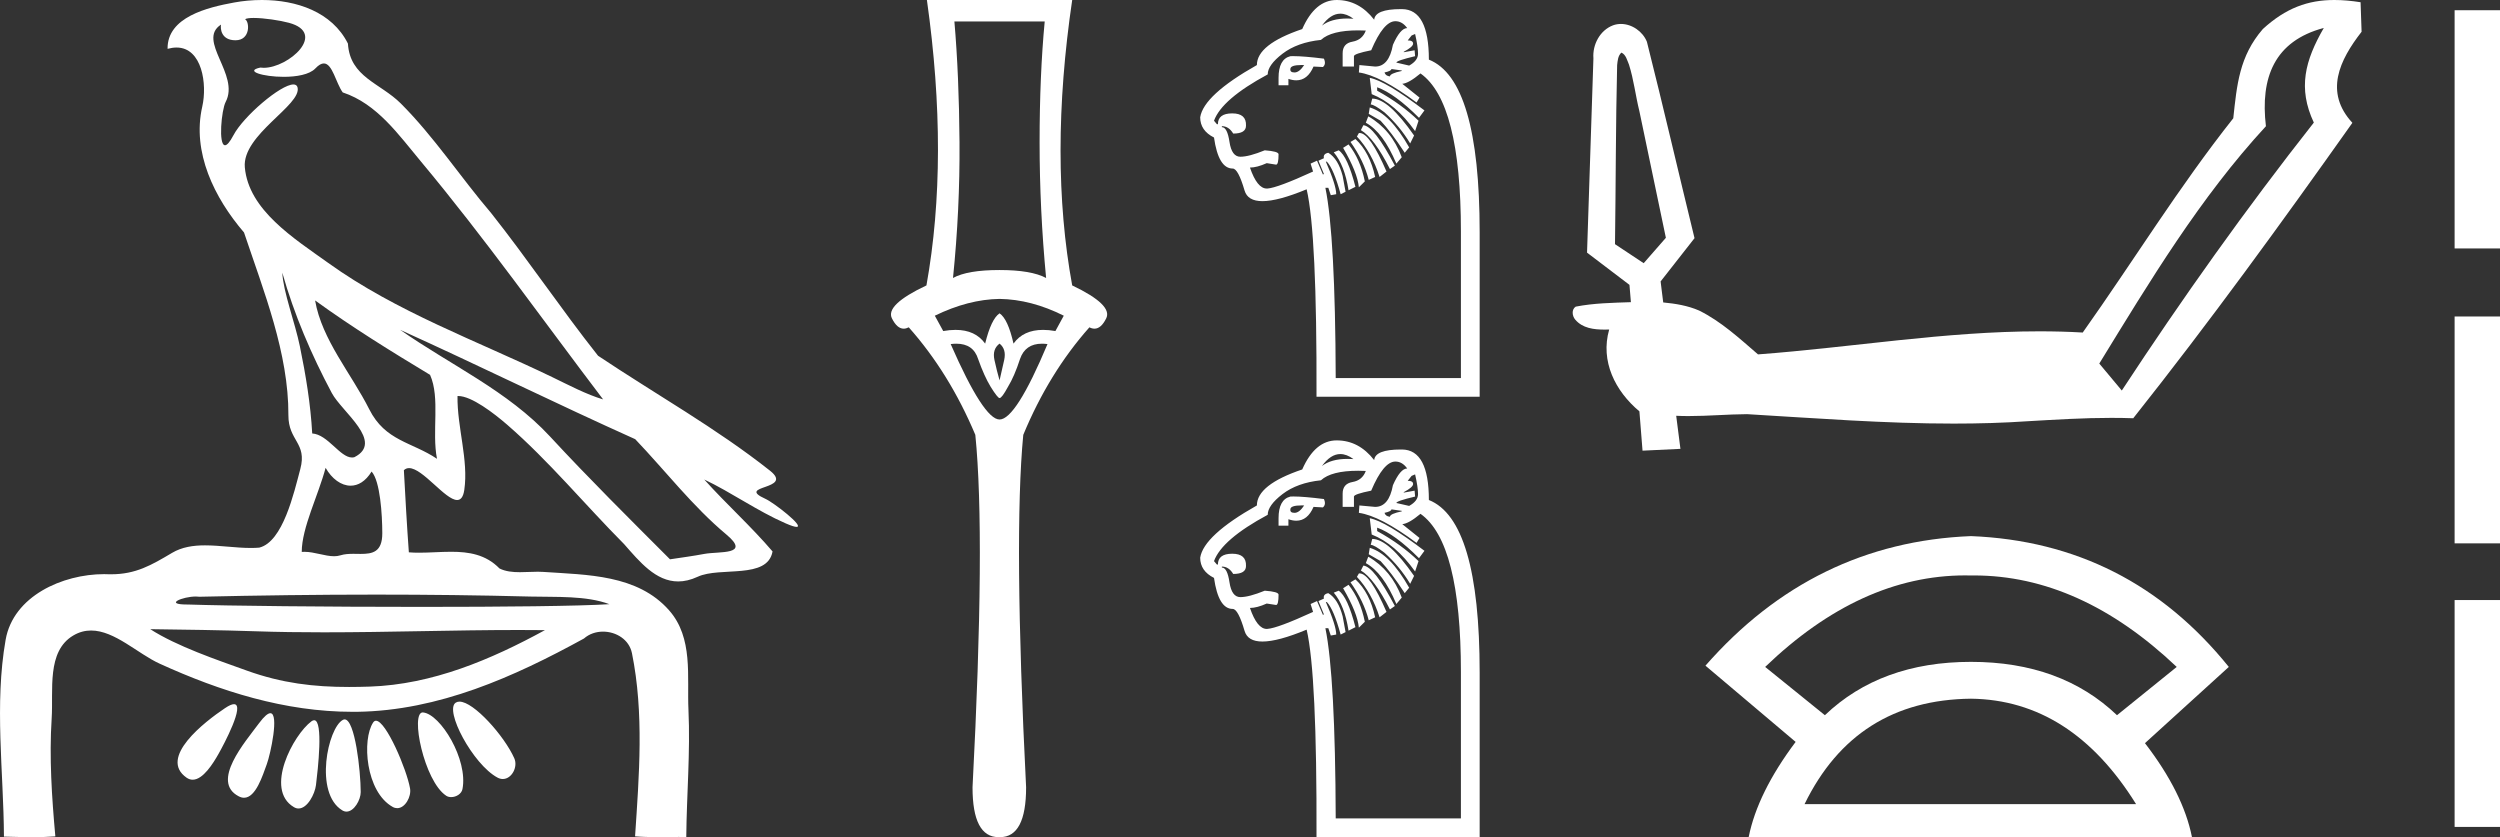 <?xml version="1.0" encoding="UTF-8" standalone="no"?>
<svg
   width="53.754"
   height="18.0"
   version="1.1"
   id="svg16"
   sodipodi:docname="sekhempahtydjeserkhaw.svg"
   inkscape:version="1.1.1 (3bf5ae0d25, 2021-09-20)"
   xmlns:inkscape="http://www.inkscape.org/namespaces/inkscape"
   xmlns:sodipodi="http://sodipodi.sourceforge.net/DTD/sodipodi-0.dtd"
   xmlns="http://www.w3.org/2000/svg"
   xmlns:svg="http://www.w3.org/2000/svg">
  <rect width="100%" height="100%" fill="#333333" stroke="none"/>
  <defs
     id="defs20" />
  <sodipodi:namedview
     id="namedview18"
     pagecolor="#ffffff"
     bordercolor="#666666"
     borderopacity="1.0"
     inkscape:pageshadow="2"
     inkscape:pageopacity="0.0"
     inkscape:pagecheckerboard="0"
     showgrid="false"
     inkscape:zoom="25.579638"
     inkscape:cx="26.876846"
     inkscape:cy="9.0110736"
     inkscape:window-width="1920"
     inkscape:window-height="1001"
     inkscape:window-x="-9"
     inkscape:window-y="-9"
     inkscape:window-maximized="1"
     inkscape:current-layer="svg16" />
  <path
     d="M 5.454 0.386 C 5.675 0.386 6.02 0.438 6.211 0.49 C 7.043 0.713 6.206 1.458 5.67 1.458 C 5.646 1.458 5.621 1.456 5.598 1.453 L 5.598 1.453 C 5.245 1.527 5.657 1.652 6.1 1.652 C 6.372 1.652 6.655 1.605 6.781 1.471 C 6.853 1.395 6.912 1.364 6.963 1.364 C 7.148 1.364 7.221 1.781 7.369 1.987 C 8.11 2.232 8.572 2.9 9.051 3.473 C 10.428 5.123 11.668 6.878 12.968 8.588 C 12.611 8.483 12.225 8.278 11.871 8.107 C 10.25 7.325 8.524 6.707 7.057 5.653 C 6.325 5.128 5.345 4.519 5.264 3.597 C 5.203 2.895 6.491 2.26 6.398 1.88 C 6.387 1.836 6.355 1.816 6.309 1.816 C 6.034 1.816 5.231 2.504 5.02 2.907 C 4.939 3.061 4.88 3.123 4.838 3.123 C 4.692 3.123 4.761 2.366 4.852 2.192 C 5.163 1.604 4.224 0.868 4.752 0.529 L 4.752 0.529 C 4.736 0.617 4.754 0.866 5.064 0.866 C 5.389 0.866 5.369 0.466 5.269 0.413 C 5.301 0.394 5.368 0.386 5.454 0.386 ZM 6.07 5.863 C 6.324 6.762 6.696 7.629 7.135 8.452 C 7.352 8.858 8.266 9.502 7.62 9.83 C 7.603 9.835 7.586 9.837 7.568 9.837 C 7.311 9.837 7.049 9.342 6.713 9.32 C 6.679 8.694 6.575 8.065 6.448 7.447 C 6.345 6.942 6.088 6.271 6.07 5.863 ZM 6.775 6.46 L 6.775 6.46 C 7.57 7.036 8.406 7.553 9.247 8.06 C 9.469 8.557 9.281 9.282 9.396 9.865 C 8.858 9.502 8.284 9.487 7.939 8.799 C 7.554 8.033 6.92 7.305 6.775 6.46 ZM 7.001 10.059 C 7.135 10.295 7.336 10.443 7.539 10.443 C 7.699 10.443 7.859 10.352 7.99 10.139 C 8.175 10.344 8.219 11.065 8.22 11.464 C 8.221 11.875 8.005 11.91 7.754 11.91 C 7.704 11.91 7.652 11.908 7.599 11.908 C 7.503 11.908 7.407 11.913 7.321 11.94 C 7.277 11.954 7.231 11.96 7.183 11.96 C 6.986 11.96 6.76 11.865 6.547 11.865 C 6.527 11.865 6.507 11.866 6.488 11.867 C 6.488 11.348 6.847 10.642 7.001 10.059 ZM 8.604 7.092 C 10.295 7.858 11.963 8.682 13.658 9.443 C 14.306 10.122 14.897 10.891 15.617 11.492 C 16.156 11.942 15.463 11.85 15.144 11.91 C 14.9 11.956 14.652 11.989 14.406 12.026 C 13.536 11.155 12.661 10.288 11.826 9.385 C 10.917 8.403 9.681 7.847 8.604 7.092 ZM 8.092 12.785 C 9.197 12.785 10.303 12.798 11.408 12.827 C 11.964 12.841 12.605 12.804 13.103 12.991 C 12.445 13.033 10.799 13.049 9.061 13.049 C 7.041 13.049 4.897 13.027 4.041 12.998 C 4.035 12.998 4.03 12.998 4.024 12.998 C 3.515 12.998 3.927 12.826 4.212 12.826 C 4.239 12.826 4.264 12.828 4.288 12.831 C 5.555 12.802 6.823 12.785 8.092 12.785 ZM 3.23 13.528 C 3.98 13.538 4.731 13.548 5.481 13.573 C 5.975 13.59 6.469 13.596 6.963 13.596 C 8.361 13.596 9.759 13.546 11.155 13.546 C 11.343 13.546 11.53 13.547 11.717 13.549 C 10.556 14.183 9.296 14.718 7.951 14.763 C 7.799 14.768 7.651 14.771 7.506 14.771 C 6.746 14.771 6.063 14.691 5.31 14.42 C 4.654 14.184 3.804 13.897 3.23 13.528 ZM 9.879 15.086 C 9.85 15.086 9.824 15.093 9.801 15.107 C 9.545 15.265 10.169 16.437 10.696 16.719 C 10.735 16.74 10.774 16.75 10.811 16.75 C 11.003 16.75 11.141 16.49 11.058 16.304 C 10.844 15.824 10.188 15.086 9.879 15.086 ZM 5.031 15.141 C 4.989 15.141 4.926 15.167 4.837 15.227 C 4.405 15.516 3.394 16.294 4.014 16.723 C 4.057 16.752 4.1 16.765 4.143 16.765 C 4.367 16.765 4.585 16.411 4.699 16.209 C 4.818 15.999 5.273 15.141 5.031 15.141 ZM 9.09 15.318 C 8.817 15.318 9.117 16.794 9.593 17.109 C 9.624 17.13 9.662 17.139 9.702 17.139 C 9.808 17.139 9.924 17.07 9.944 16.966 C 10.067 16.329 9.471 15.356 9.098 15.319 C 9.096 15.318 9.093 15.318 9.09 15.318 ZM 5.813 15.335 C 5.762 15.335 5.684 15.397 5.569 15.551 C 5.267 15.959 4.526 16.807 5.133 17.122 C 5.173 17.143 5.211 17.153 5.247 17.153 C 5.501 17.153 5.647 16.674 5.736 16.433 C 5.818 16.21 6.005 15.335 5.813 15.335 ZM 8.084 15.497 C 8.061 15.497 8.041 15.509 8.024 15.534 C 7.779 15.902 7.86 17.025 8.445 17.351 C 8.477 17.369 8.51 17.377 8.541 17.377 C 8.713 17.377 8.847 17.127 8.817 16.954 C 8.746 16.544 8.3 15.497 8.084 15.497 ZM 6.755 15.486 C 6.738 15.486 6.719 15.493 6.697 15.509 C 6.306 15.8 5.68 16.975 6.318 17.354 C 6.353 17.375 6.386 17.384 6.419 17.384 C 6.61 17.384 6.77 17.075 6.794 16.88 C 6.835 16.546 6.956 15.486 6.755 15.486 ZM 7.41 15.468 C 7.397 15.468 7.385 15.472 7.372 15.479 C 7.048 15.652 6.752 17.051 7.358 17.423 C 7.389 17.442 7.42 17.451 7.45 17.451 C 7.614 17.451 7.756 17.199 7.756 17.03 C 7.754 16.57 7.633 15.468 7.41 15.468 ZM 5.632 0.0 C 5.427 0.0 5.224 0.019 5.034 0.054 C 4.467 0.158 3.594 0.365 3.603 1.05 C 3.673 1.031 3.737 1.022 3.796 1.022 C 4.346 1.022 4.459 1.811 4.349 2.292 C 4.124 3.273 4.61 4.257 5.247 4.999 C 5.672 6.268 6.207 7.594 6.201 8.927 C 6.198 9.483 6.609 9.519 6.457 10.085 C 6.321 10.595 6.084 11.651 5.574 11.775 C 5.514 11.78 5.453 11.782 5.392 11.782 C 5.069 11.782 4.729 11.726 4.408 11.726 C 4.154 11.726 3.911 11.762 3.699 11.888 C 3.254 12.152 2.92 12.348 2.387 12.348 C 2.364 12.348 2.341 12.347 2.317 12.347 C 2.291 12.346 2.265 12.345 2.239 12.345 C 1.344 12.345 0.286 12.817 0.121 13.756 C -0.123 15.147 0.077 16.583 0.085 17.989 C 0.29 17.994 0.497 18 0.703 18 C 0.866 18 1.028 17.996 1.19 17.984 C 1.114 17.14 1.057 16.29 1.111 15.445 C 1.15 14.844 0.998 14.005 1.576 13.664 C 1.704 13.588 1.832 13.557 1.959 13.557 C 2.465 13.557 2.964 14.056 3.431 14.269 C 4.737 14.865 6.128 15.305 7.578 15.305 C 7.611 15.305 7.644 15.305 7.678 15.305 C 9.434 15.28 11.053 14.554 12.556 13.729 C 12.671 13.628 12.818 13.581 12.966 13.581 C 13.247 13.581 13.528 13.75 13.588 14.044 C 13.85 15.336 13.742 16.676 13.655 17.983 C 13.812 17.996 13.97 17.999 14.128 17.999 C 14.284 17.999 14.441 17.996 14.597 17.996 C 14.65 17.996 14.703 17.997 14.756 17.998 C 14.764 17.087 14.845 16.175 14.803 15.265 C 14.77 14.544 14.91 13.715 14.386 13.122 C 13.706 12.351 12.623 12.362 11.682 12.297 C 11.644 12.294 11.605 12.293 11.565 12.293 C 11.44 12.293 11.308 12.303 11.179 12.303 C 11.022 12.303 10.87 12.288 10.74 12.223 C 10.446 11.921 10.081 11.864 9.701 11.864 C 9.472 11.864 9.238 11.884 9.011 11.884 C 8.937 11.884 8.863 11.882 8.791 11.876 C 8.748 11.288 8.716 10.699 8.684 10.11 C 8.717 10.079 8.754 10.065 8.795 10.065 C 9.089 10.065 9.575 10.751 9.829 10.751 C 9.905 10.751 9.96 10.691 9.983 10.534 C 10.077 9.892 9.828 9.191 9.837 8.516 C 9.842 8.515 9.848 8.515 9.853 8.515 C 10.138 8.515 10.619 8.884 10.906 9.133 C 11.804 9.912 12.575 10.85 13.419 11.699 C 13.753 12.079 14.1 12.502 14.582 12.502 C 14.712 12.502 14.851 12.471 15.002 12.401 C 15.483 12.178 16.502 12.466 16.611 11.857 C 16.149 11.316 15.617 10.839 15.142 10.31 L 15.142 10.31 C 15.72 10.584 16.285 10.988 16.888 11.251 C 17.013 11.306 17.089 11.329 17.127 11.329 C 17.309 11.329 16.639 10.808 16.46 10.727 C 15.795 10.427 17.084 10.539 16.558 10.122 C 15.403 9.207 14.092 8.474 12.859 7.649 C 12.068 6.651 11.353 5.582 10.56 4.581 C 9.899 3.807 9.338 2.945 8.618 2.225 C 8.175 1.783 7.525 1.66 7.481 0.937 C 7.138 0.252 6.37 0.0 5.632 0.0 Z"
     style="fill:#ffffff;stroke:none"
     id="path2" />
  <path
     d="M 22.463 0.461 Q 22.353 1.622 22.353 3.063 Q 22.353 4.505 22.493 5.977 Q 22.173 5.806 21.492 5.806 Q 20.801 5.806 20.491 5.977 Q 20.641 4.505 20.631 3.063 Q 20.621 1.622 20.521 0.461 ZM 21.492 6.427 Q 22.173 6.437 22.873 6.788 L 22.693 7.118 Q 22.552 7.093 22.428 7.093 Q 22.002 7.093 21.792 7.388 Q 21.672 6.858 21.492 6.737 Q 21.312 6.858 21.182 7.388 Q 20.972 7.093 20.546 7.093 Q 20.422 7.093 20.281 7.118 L 20.1 6.788 Q 20.821 6.437 21.492 6.427 ZM 21.492 7.388 Q 21.642 7.508 21.592 7.739 Q 21.542 7.969 21.492 8.179 Q 21.432 7.969 21.382 7.739 Q 21.332 7.508 21.492 7.388 ZM 22.404 7.39 Q 22.46 7.39 22.523 7.398 Q 21.842 9.02 21.492 9.02 Q 21.152 9.02 20.441 7.398 Q 20.505 7.39 20.563 7.39 Q 20.928 7.39 21.031 7.719 Q 21.162 8.089 21.302 8.319 Q 21.452 8.559 21.492 8.559 Q 21.542 8.559 21.672 8.319 Q 21.812 8.089 21.932 7.719 Q 22.045 7.39 22.404 7.39 ZM 19.93 0.0 Q 20.411 3.404 19.92 6.137 Q 19.029 6.557 19.179 6.848 Q 19.289 7.067 19.431 7.067 Q 19.483 7.067 19.54 7.038 Q 20.411 8.019 20.971 9.35 Q 21.192 11.543 20.911 16.929 Q 20.911 18 21.471 18 Q 21.477 18 21.482 18 L 21.492 18 Q 21.497 18 21.502 18 Q 22.063 18 22.063 16.929 Q 21.792 11.543 22.002 9.35 Q 22.553 8.019 23.424 7.038 Q 23.48 7.067 23.533 7.067 Q 23.675 7.067 23.784 6.848 Q 23.935 6.557 23.054 6.137 Q 22.553 3.404 23.054 0.0 Z"
     style="fill:#ffffff;stroke:none"
     id="path4" />
  <path
     d="M 28.819 0.294 Q 28.956 0.294 29.102 0.403 Q 29.035 0.398 28.973 0.398 Q 28.622 0.398 28.424 0.551 Q 28.61 0.294 28.819 0.294 ZM 30.427 0.731 Q 30.49 1.007 30.49 1.155 Q 30.49 1.304 30.299 1.41 L 30.024 1.346 Q 30.024 1.304 30.427 1.208 L 30.416 1.081 L 30.183 1.123 L 30.183 1.113 Q 30.384 1.007 30.384 0.938 Q 30.384 0.869 30.268 0.869 L 30.352 0.763 L 30.427 0.731 ZM 27.986 1.398 Q 28.012 1.398 28.042 1.399 Q 27.936 1.558 27.835 1.558 Q 27.735 1.558 27.745 1.484 Q 27.745 1.398 27.986 1.398 ZM 29.918 1.484 L 30.14 1.515 L 30.14 1.526 Q 29.886 1.579 29.886 1.643 Q 29.791 1.632 29.769 1.558 Q 29.918 1.526 29.918 1.484 ZM 27.812 1.207 Q 27.776 1.207 27.745 1.208 Q 27.491 1.272 27.491 1.674 L 27.491 1.833 L 27.703 1.833 L 27.703 1.696 Q 27.794 1.727 27.872 1.727 Q 28.115 1.727 28.243 1.431 L 28.445 1.441 Q 28.519 1.378 28.466 1.261 Q 28.03 1.207 27.812 1.207 ZM 29.452 1.674 L 29.494 2.024 Q 30.003 2.226 30.427 2.819 L 30.501 2.596 Q 30.13 2.236 29.611 1.95 L 29.611 1.876 Q 29.992 2.014 30.511 2.533 L 30.628 2.374 Q 29.791 1.738 29.452 1.674 ZM 29.505 2.12 L 29.473 2.247 Q 29.547 2.247 29.769 2.416 Q 30.098 2.713 30.321 3.084 L 30.405 2.914 Q 29.854 2.12 29.505 2.12 ZM 29.452 2.31 L 29.43 2.448 L 29.685 2.596 Q 29.907 2.83 30.204 3.285 L 30.299 3.169 Q 29.886 2.438 29.452 2.31 ZM 29.42 2.501 L 29.367 2.639 Q 29.738 2.84 30.024 3.518 L 30.14 3.381 Q 29.918 2.787 29.42 2.501 ZM 29.314 2.692 L 29.261 2.798 Q 29.547 2.967 29.886 3.635 L 29.992 3.561 Q 29.547 2.713 29.314 2.692 ZM 29.234 2.86 Q 29.226 2.86 29.218 2.861 L 29.176 2.936 Q 29.494 3.275 29.663 3.805 L 29.812 3.688 Q 29.454 2.86 29.234 2.86 ZM 29.144 2.989 L 29.038 3.052 Q 29.324 3.455 29.43 3.868 L 29.568 3.805 Q 29.452 3.275 29.144 2.989 ZM 28.996 3.105 L 28.879 3.179 Q 29.187 3.709 29.218 4.027 L 29.346 3.9 Q 29.25 3.423 28.996 3.105 ZM 28.784 3.232 L 28.678 3.275 Q 28.911 3.55 28.996 4.091 L 29.144 4.017 Q 28.975 3.36 28.784 3.232 ZM 30.003 0.456 Q 30.151 0.456 30.257 0.604 Q 30.109 0.604 29.95 0.964 Q 29.865 1.431 29.568 1.431 L 29.229 1.399 L 29.218 1.558 Q 29.674 1.621 30.458 2.204 L 30.522 2.098 L 30.151 1.802 Q 30.289 1.791 30.543 1.579 Q 31.412 2.194 31.412 4.981 L 31.412 8.129 L 28.72 8.129 Q 28.71 5.076 28.498 4.038 L 28.561 4.038 L 28.614 4.197 L 28.731 4.176 Q 28.731 3.985 28.508 3.476 L 28.53 3.476 Q 28.678 3.635 28.826 4.176 L 28.932 4.123 L 28.869 3.783 Q 28.773 3.413 28.561 3.285 Q 28.445 3.307 28.466 3.402 L 28.349 3.455 L 28.466 3.741 L 28.445 3.752 L 28.318 3.455 L 28.18 3.518 L 28.233 3.688 Q 27.47 4.038 27.252 4.054 Q 27.245 4.054 27.238 4.054 Q 27.03 4.054 26.876 3.603 Q 27.025 3.603 27.237 3.508 L 27.438 3.54 Q 27.491 3.54 27.491 3.317 Q 27.491 3.254 27.194 3.232 Q 26.855 3.37 26.67 3.37 Q 26.484 3.37 26.436 3.052 Q 26.389 2.734 26.272 2.734 L 26.272 2.713 Q 26.421 2.713 26.516 2.872 Q 26.791 2.872 26.791 2.702 Q 26.802 2.438 26.495 2.438 Q 26.187 2.438 26.187 2.671 L 26.166 2.671 L 26.103 2.596 Q 26.272 2.13 27.258 1.6 Q 27.258 1.399 27.576 1.155 Q 27.894 0.911 28.402 0.858 Q 28.626 0.653 29.203 0.653 Q 29.282 0.653 29.367 0.657 Q 29.293 0.858 29.081 0.896 Q 28.869 0.933 28.869 1.145 L 28.869 1.431 L 29.112 1.431 L 29.112 1.208 Q 29.112 1.155 29.483 1.081 Q 29.748 0.456 30.003 0.456 ZM 28.741 0.0 Q 28.275 0.0 28 0.625 Q 27.025 0.954 27.025 1.399 Q 25.88 2.045 25.806 2.522 Q 25.806 2.808 26.103 2.957 Q 26.198 3.624 26.505 3.624 Q 26.622 3.624 26.76 4.096 Q 26.827 4.325 27.144 4.325 Q 27.48 4.325 28.095 4.07 Q 28.318 5.023 28.307 8.531 L 31.815 8.531 L 31.815 4.992 Q 31.815 1.717 30.723 1.282 Q 30.723 0.201 30.146 0.196 Q 30.133 0.196 30.12 0.196 Q 29.568 0.196 29.547 0.424 Q 29.218 0.0 28.741 0.0 Z"
     style="fill:#ffffff;stroke:none"
     id="path6" />
  <path
     d="M 28.819 9.763 Q 28.956 9.763 29.102 9.871 Q 29.035 9.867 28.973 9.867 Q 28.622 9.867 28.424 10.02 Q 28.61 9.763 28.819 9.763 ZM 30.427 10.2 Q 30.49 10.476 30.49 10.624 Q 30.49 10.772 30.299 10.878 L 30.024 10.815 Q 30.024 10.772 30.427 10.677 L 30.416 10.55 L 30.183 10.592 L 30.183 10.582 Q 30.384 10.476 30.384 10.407 Q 30.384 10.338 30.268 10.338 L 30.352 10.232 L 30.427 10.2 ZM 27.986 10.867 Q 28.012 10.867 28.042 10.868 Q 27.936 11.027 27.835 11.027 Q 27.735 11.027 27.745 10.952 Q 27.745 10.867 27.986 10.867 ZM 29.918 10.952 L 30.14 10.984 L 30.14 10.995 Q 29.886 11.048 29.886 11.111 Q 29.791 11.101 29.769 11.027 Q 29.918 10.995 29.918 10.952 ZM 27.812 10.675 Q 27.776 10.675 27.745 10.677 Q 27.491 10.74 27.491 11.143 L 27.491 11.302 L 27.703 11.302 L 27.703 11.164 Q 27.794 11.196 27.872 11.196 Q 28.115 11.196 28.243 10.899 L 28.445 10.91 Q 28.519 10.846 28.466 10.73 Q 28.03 10.675 27.812 10.675 ZM 29.452 11.143 L 29.494 11.493 Q 30.003 11.694 30.427 12.288 L 30.501 12.065 Q 30.13 11.705 29.611 11.419 L 29.611 11.345 Q 29.992 11.482 30.511 12.002 L 30.628 11.843 Q 29.791 11.207 29.452 11.143 ZM 29.505 11.588 L 29.473 11.715 Q 29.547 11.715 29.769 11.885 Q 30.098 12.182 30.321 12.553 L 30.405 12.383 Q 29.854 11.588 29.505 11.588 ZM 29.452 11.779 L 29.43 11.917 L 29.685 12.065 Q 29.907 12.298 30.204 12.754 L 30.299 12.637 Q 29.886 11.906 29.452 11.779 ZM 29.42 11.97 L 29.367 12.108 Q 29.738 12.309 30.024 12.987 L 30.14 12.849 Q 29.918 12.256 29.42 11.97 ZM 29.314 12.161 L 29.261 12.267 Q 29.547 12.436 29.886 13.104 L 29.992 13.03 Q 29.547 12.182 29.314 12.161 ZM 29.234 12.329 Q 29.226 12.329 29.218 12.33 L 29.176 12.404 Q 29.494 12.743 29.663 13.273 L 29.812 13.157 Q 29.454 12.329 29.234 12.329 ZM 29.144 12.457 L 29.038 12.521 Q 29.324 12.924 29.43 13.337 L 29.568 13.273 Q 29.452 12.743 29.144 12.457 ZM 28.996 12.574 L 28.879 12.648 Q 29.187 13.178 29.218 13.496 L 29.346 13.369 Q 29.25 12.892 28.996 12.574 ZM 28.784 12.701 L 28.678 12.743 Q 28.911 13.019 28.996 13.56 L 29.144 13.485 Q 28.975 12.828 28.784 12.701 ZM 30.003 9.924 Q 30.151 9.924 30.257 10.073 Q 30.109 10.073 29.95 10.433 Q 29.865 10.899 29.568 10.899 L 29.229 10.868 L 29.218 11.027 Q 29.674 11.09 30.458 11.673 L 30.522 11.567 L 30.151 11.27 Q 30.289 11.26 30.543 11.048 Q 31.412 11.662 31.412 14.45 L 31.412 17.597 L 28.72 17.597 Q 28.71 14.545 28.498 13.507 L 28.561 13.507 L 28.614 13.665 L 28.731 13.644 Q 28.731 13.454 28.508 12.945 L 28.53 12.945 Q 28.678 13.104 28.826 13.644 L 28.932 13.591 L 28.869 13.252 Q 28.773 12.881 28.561 12.754 Q 28.445 12.775 28.466 12.871 L 28.349 12.924 L 28.466 13.21 L 28.445 13.22 L 28.318 12.924 L 28.18 12.987 L 28.233 13.157 Q 27.47 13.507 27.252 13.522 Q 27.245 13.523 27.238 13.523 Q 27.03 13.523 26.876 13.072 Q 27.025 13.072 27.237 12.977 L 27.438 13.008 Q 27.491 13.008 27.491 12.786 Q 27.491 12.722 27.194 12.701 Q 26.855 12.839 26.67 12.839 Q 26.484 12.839 26.436 12.521 Q 26.389 12.203 26.272 12.203 L 26.272 12.182 Q 26.421 12.182 26.516 12.341 Q 26.791 12.341 26.791 12.171 Q 26.802 11.906 26.495 11.906 Q 26.187 11.906 26.187 12.139 L 26.166 12.139 L 26.103 12.065 Q 26.272 11.599 27.258 11.069 Q 27.258 10.868 27.576 10.624 Q 27.894 10.38 28.402 10.327 Q 28.626 10.122 29.203 10.122 Q 29.282 10.122 29.367 10.126 Q 29.293 10.327 29.081 10.364 Q 28.869 10.401 28.869 10.613 L 28.869 10.899 L 29.112 10.899 L 29.112 10.677 Q 29.112 10.624 29.483 10.55 Q 29.748 9.924 30.003 9.924 ZM 28.741 9.469 Q 28.275 9.469 28 10.094 Q 27.025 10.423 27.025 10.868 Q 25.88 11.514 25.806 11.991 Q 25.806 12.277 26.103 12.426 Q 26.198 13.093 26.505 13.093 Q 26.622 13.093 26.76 13.565 Q 26.827 13.794 27.144 13.794 Q 27.48 13.794 28.095 13.538 Q 28.318 14.492 28.307 18 L 31.815 18 L 31.815 14.46 Q 31.815 11.186 30.723 10.751 Q 30.723 9.67 30.146 9.665 Q 30.133 9.665 30.12 9.665 Q 29.568 9.665 29.547 9.893 Q 29.218 9.469 28.741 9.469 Z"
     style="fill:#ffffff;stroke:none"
     id="path8" />
  <path
     d="M 34.863 1.131 C 34.963 1.177 34.986 1.299 35.026 1.39 C 35.129 1.715 35.167 2.058 35.249 2.389 C 35.439 3.297 35.629 4.205 35.819 5.113 C 35.66 5.295 35.501 5.477 35.342 5.659 C 35.136 5.523 34.93 5.386 34.725 5.25 C 34.743 3.966 34.74 2.682 34.771 1.399 C 34.782 1.306 34.788 1.198 34.863 1.131 ZM 49.965 0.601 L 49.963 0.605 C 49.562 1.303 49.403 1.894 49.751 2.636 C 48.289 4.493 46.918 6.421 45.622 8.397 L 45.138 7.817 C 46.225 6.046 47.305 4.248 48.721 2.714 C 48.597 1.669 48.903 0.883 49.965 0.601 ZM 50.191 0.0 C 49.624 0.0 49.148 0.173 48.655 0.624 L 48.655 0.624 C 48.148 1.209 48.097 1.825 48.019 2.543 C 46.852 4.015 45.867 5.62 44.782 7.15 C 44.472 7.132 44.161 7.124 43.851 7.124 C 41.826 7.124 39.818 7.469 37.8 7.62 C 37.401 7.276 37.007 6.911 36.533 6.677 C 36.29 6.571 36.025 6.528 35.762 6.503 C 35.745 6.352 35.722 6.202 35.706 6.051 C 35.949 5.741 36.191 5.43 36.435 5.121 C 36.091 3.714 35.765 2.302 35.411 0.898 C 35.322 0.677 35.09 0.515 34.853 0.515 C 34.796 0.515 34.739 0.524 34.684 0.544 C 34.401 0.65 34.238 0.961 34.261 1.255 C 34.216 2.648 34.17 4.04 34.124 5.432 C 34.428 5.663 34.732 5.894 35.036 6.125 C 35.046 6.249 35.057 6.373 35.067 6.497 C 34.671 6.511 34.27 6.517 33.881 6.593 C 33.786 6.653 33.804 6.795 33.869 6.871 C 34.027 7.059 34.271 7.087 34.504 7.087 C 34.537 7.087 34.569 7.086 34.6 7.085 L 34.6 7.085 C 34.405 7.769 34.731 8.411 35.25 8.845 C 35.272 9.126 35.295 9.408 35.317 9.69 C 35.589 9.677 35.86 9.664 36.132 9.651 C 36.101 9.414 36.07 9.177 36.041 8.94 L 36.041 8.94 C 36.131 8.945 36.221 8.946 36.312 8.946 C 36.729 8.946 37.147 8.908 37.565 8.905 C 39.043 8.993 40.524 9.108 42.006 9.108 C 42.543 9.108 43.08 9.093 43.617 9.056 C 44.208 9.022 44.8 8.985 45.393 8.985 C 45.551 8.985 45.709 8.987 45.868 8.993 C 47.507 6.928 49.056 4.793 50.58 2.641 C 49.972 1.982 50.301 1.295 50.778 0.683 L 50.756 0.048 C 50.557 0.017 50.369 0.0 50.191 0.0 Z"
     style="fill:#ffffff;stroke:none"
     id="path10" />
  <path
     d="M 42.256 12.372 Q 42.317 12.372 42.379 12.374 Q 42.41 12.373 42.441 12.373 Q 44.729 12.373 46.803 14.34 L 45.519 15.378 Q 44.318 14.231 42.379 14.231 Q 40.439 14.231 39.238 15.378 L 37.954 14.34 Q 40.002 12.372 42.256 12.372 ZM 42.379 15.023 Q 44.536 15.05 45.929 17.29 L 38.801 17.29 Q 39.893 15.05 42.379 15.023 ZM 42.379 11.527 Q 38.992 11.663 36.67 14.313 L 38.609 15.952 Q 37.79 17.044 37.599 18 L 47.131 18 Q 46.94 17.044 46.12 15.979 L 47.923 14.34 Q 45.765 11.663 42.379 11.527 Z"
     style="fill:#ffffff;stroke:none"
     id="path12" />
  <path
     d="M 52.778 0.22 L 52.778 5.342 L 53.754 5.342 L 53.754 0.22 L 52.778 0.22 M 52.778 6.805 L 52.778 11.683 L 53.754 11.683 L 53.754 6.805 L 52.778 6.805 M 52.778 12.902 L 52.778 17.78 L 53.754 17.78 L 53.754 12.902 L 52.778 12.902 Z"
     style="fill:#ffffff;stroke:none"
     id="path14" />
</svg>

